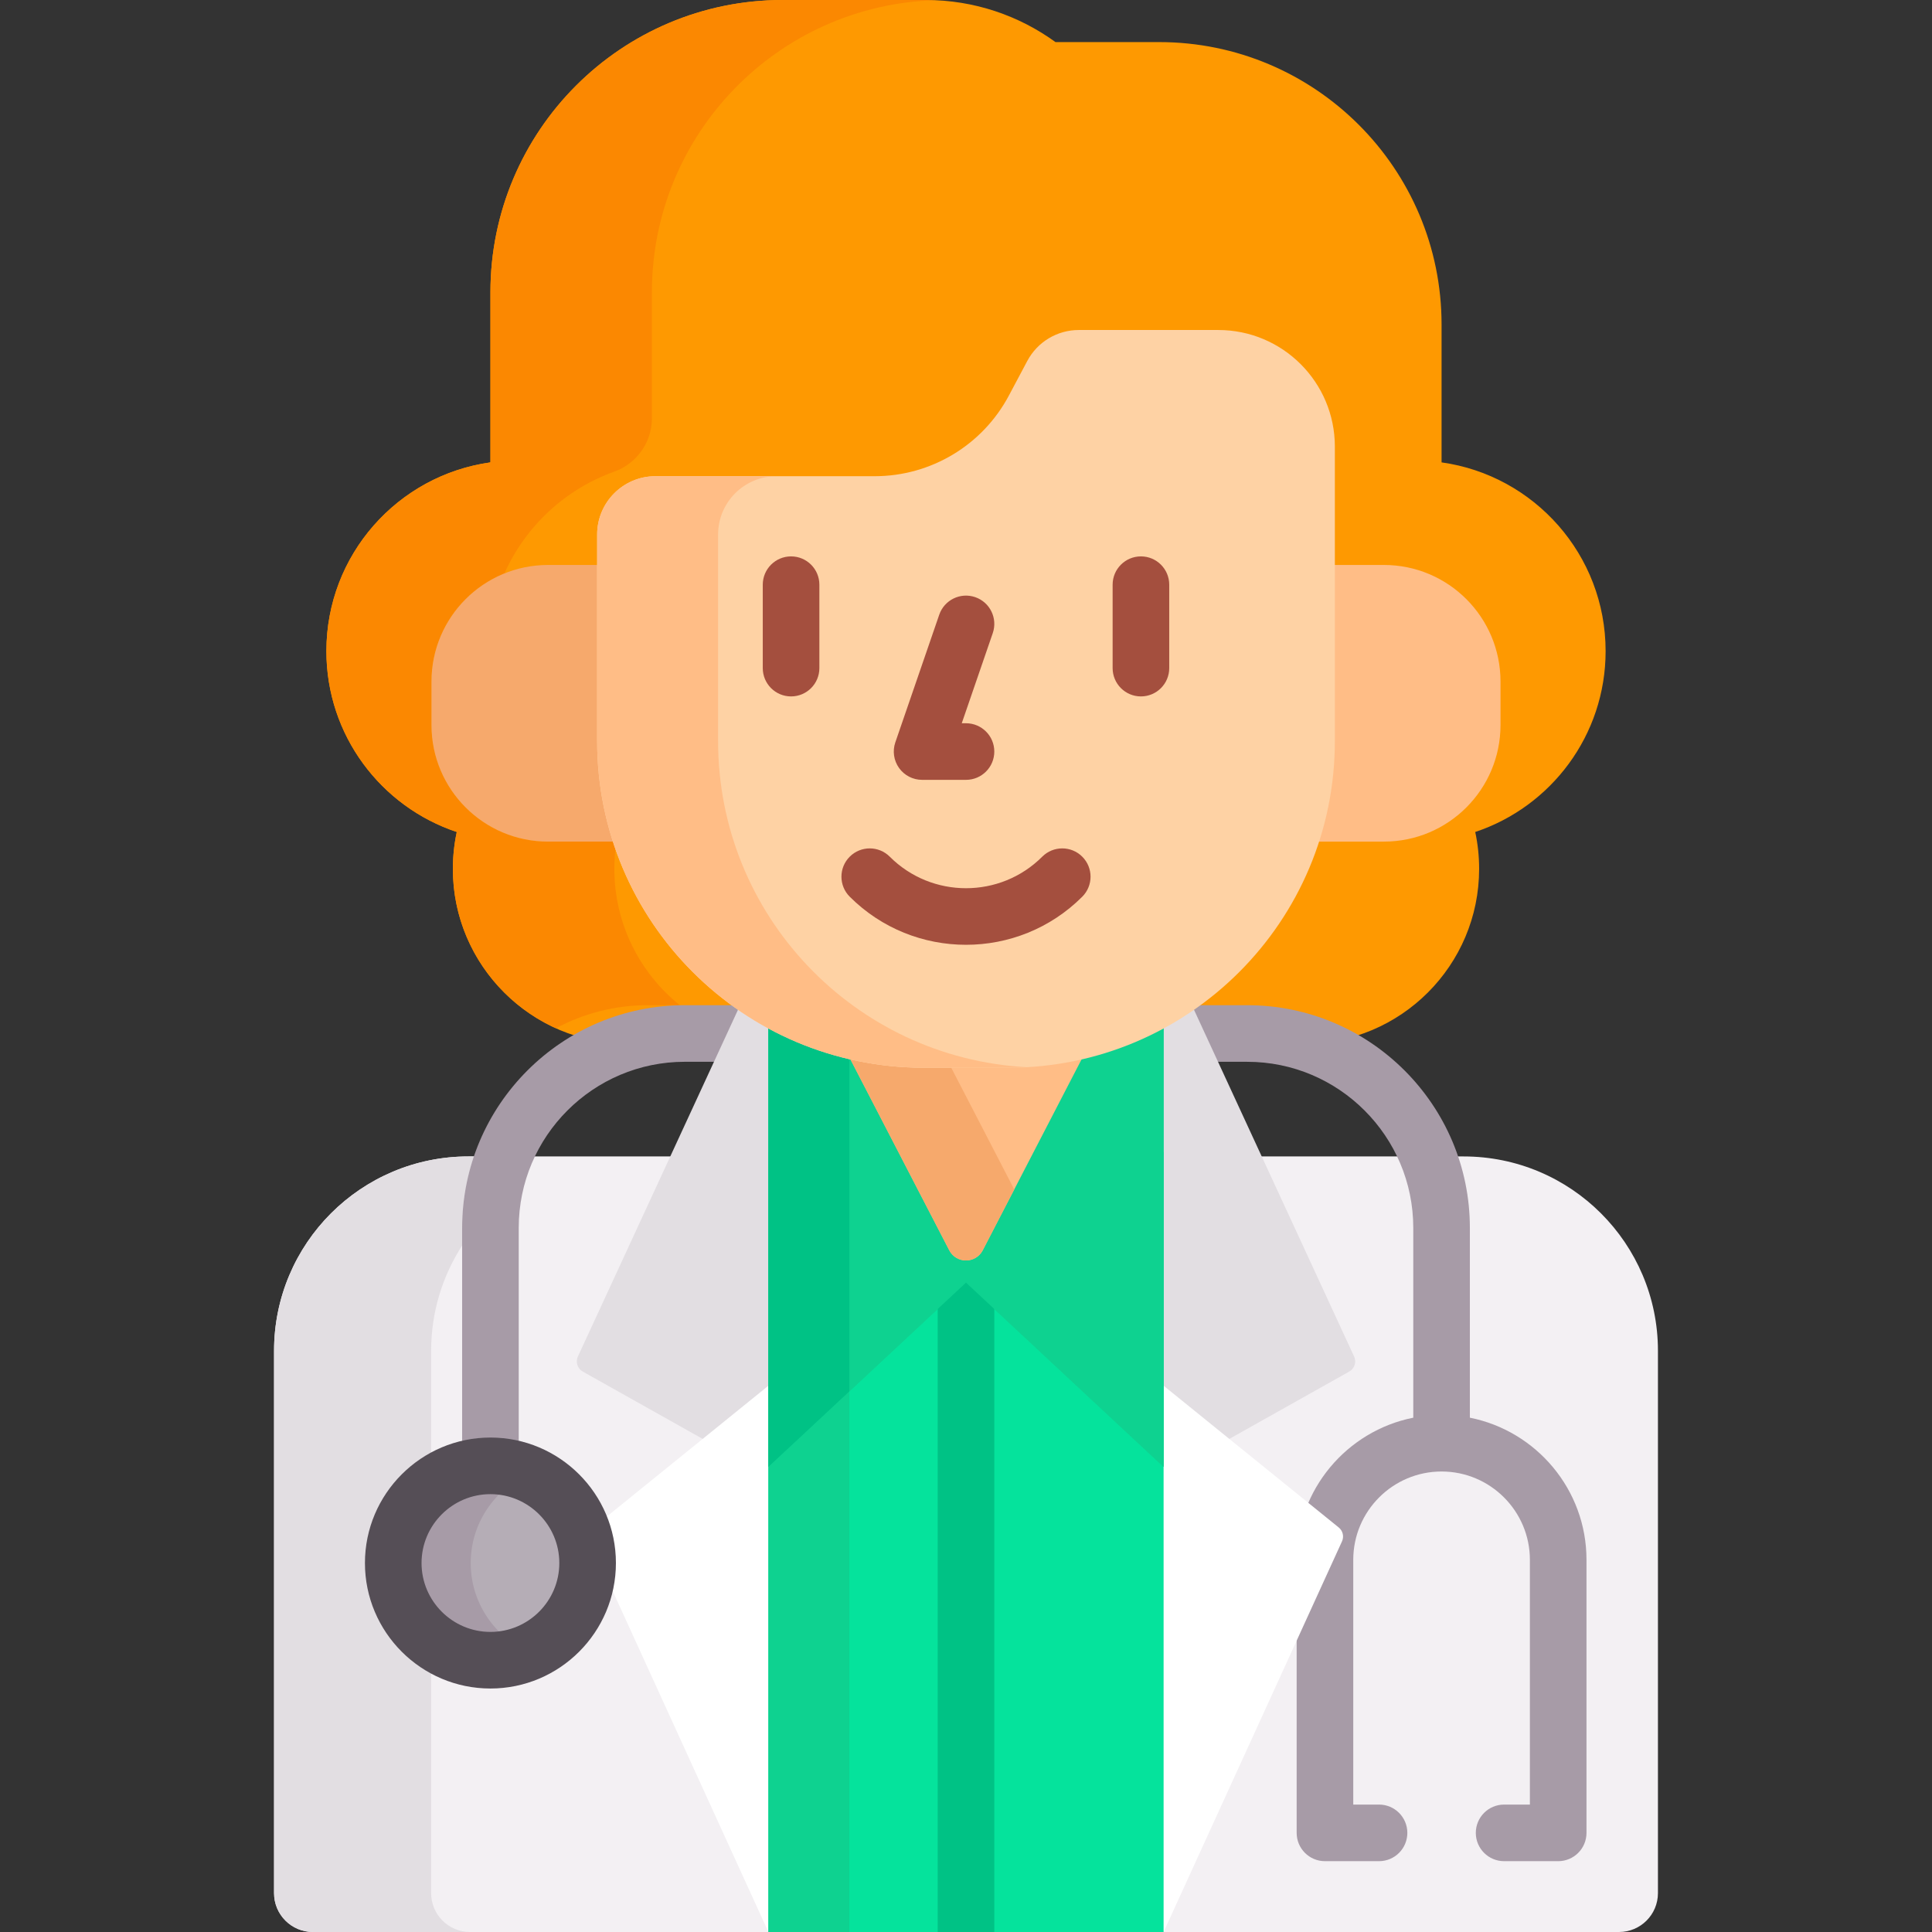 <svg id="Capa_1" enable-background="new 0 0 512 512" height="512" viewBox="0 0 512 512" width="512" xmlns="http://www.w3.org/2000/svg"><rect x="0" y="0" width="512" height="512" fill="#333333" stroke="none"/><g><path d="m425.504 172.555c0-25.508-18.909-46.589-43.473-50.019v-36.516c0-41.348-33.519-74.867-74.867-74.867h-27.451c-9.661-7.009-21.536-11.153-34.384-11.153h-37.899c-42.781 0-77.461 34.681-77.461 77.461v45.075c-24.564 3.429-43.473 24.51-43.473 50.019 0 22.32 14.481 41.245 34.555 47.929-.676 3.147-1.034 6.412-1.034 9.761 0 25.603 20.755 46.358 46.358 46.358 11.047 0 21.176-3.881 29.137-10.334-21.913-15.504-36.261-41.026-36.261-69.851v-54.768c0-7.969 6.483-14.453 14.453-14.453h58.108c15.291 0 29.249-8.387 36.429-21.887l4.887-9.189c2.515-4.729 7.404-7.667 12.761-7.667h36.957c16.49 0 29.905 13.416 29.905 29.906v78.059c0 28.831-14.354 54.358-36.274 69.861 7.963 6.453 18.102 10.324 29.15 10.324 25.603 0 46.358-20.755 46.358-46.358 0-3.349-.358-6.614-1.034-9.761 20.073-6.684 34.553-25.61 34.553-47.93z" fill="#fe9901"/><path d="m120.199 234.402c1.492 16.964 12.28 31.344 27.134 38.089 7.25-3.891 15.528-6.105 24.316-6.105h8.505c-10.573-8.494-17.346-21.522-17.346-36.141 0-2.454.196-4.861.565-7.211h-18.118c-17.069 0-30.906-13.837-30.906-30.905v-11.502c0-12.969 7.991-24.064 19.315-28.65 5.588-12.504 16.104-22.322 29.085-26.976 5.986-2.146 10.01-7.778 10.01-14.138v-33.402c0-42.002 33.435-76.172 75.139-77.403-.851-.036-1.707-.058-2.569-.058h-37.899c-42.781 0-77.461 34.681-77.461 77.461v45.075c-24.564 3.429-43.473 24.51-43.473 50.019 0 22.32 14.481 41.245 34.555 47.929-.954 4.436-1.275 9.107-.852 13.918z" fill="#fb8801"/><g><path d="m429.07 512h-346.14c-5.69 0-10.302-4.612-10.302-10.302v-143.72c0-28.448 23.061-51.509 51.509-51.509h263.726c28.448 0 51.509 23.061 51.509 51.509v143.72c0 5.69-4.612 10.302-10.302 10.302z" fill="#f3f0f3"/></g><g><path d="m114.256 501.698v-143.72c0-10.281 3.024-19.849 8.213-27.889v-4.695c0-6.619 1.112-12.98 3.131-18.926h-1.463c-28.448 0-51.509 23.061-51.509 51.509v143.72c0 5.69 4.612 10.302 10.302 10.302h41.628c-5.69.001-10.302-4.611-10.302-10.301z" fill="#e2dee2"/></g><g fill="#a79ba7"><path d="m190.312 281.386 6.529-14.14-.69-.479c-.18-.125-.355-.256-.534-.382h-14.139c-32.537 0-59.009 26.471-59.009 59.009v57.459c2.408-.576 4.918-.89 7.5-.89s5.092.314 7.5.89v-57.459c0-24.267 19.742-44.009 44.009-44.009h8.834z"/><path d="m389.531 375.701v-50.306c0-32.538-26.472-59.009-59.009-59.009h-14.139c-.179.126-.354.257-.534.382l-.69.479 6.529 14.14h8.835c24.267 0 44.009 19.742 44.009 44.009v50.306c-17.598 3.498-30.905 19.055-30.905 37.665v72.364c0 4.142 3.357 7.5 7.5 7.5h14.333c4.143 0 7.5-3.358 7.5-7.5s-3.357-7.5-7.5-7.5h-6.833v-64.864c0-12.906 10.5-23.405 23.405-23.405s23.405 10.5 23.405 23.405v64.864h-6.833c-4.143 0-7.5 3.358-7.5 7.5s3.357 7.5 7.5 7.5h14.333c4.143 0 7.5-3.358 7.5-7.5v-72.364c-.001-18.611-13.308-34.167-30.906-37.666z"/></g><g fill="#e2dee2"><path d="m204.634 271.9c-2.977-1.592-5.855-3.347-8.611-5.266l-42.874 92.856c-.676 1.464-.113 3.201 1.293 3.99l50.193 28.186v-119.766z"/><path d="m358.851 359.49-42.874-92.856c-2.756 1.92-5.634 3.675-8.611 5.266v119.766l50.193-28.186c1.405-.789 1.968-2.527 1.292-3.99z"/></g><g fill="#fff"><path d="m204.634 366.421-47.409 38.374c-1.096.887-1.453 2.404-.867 3.686l47.276 103.519 1-3z"/><path d="m354.775 404.795-47.409-38.374v142.579l1 3 47.276-103.519c.586-1.282.229-2.799-.867-3.686z"/></g><g><g><circle cx="129.969" cy="414.219" fill="#b5adb6" r="25.754"/></g><g><path d="m124.745 414.219c0-10.574 6.375-19.655 15.489-23.622-3.146-1.369-6.616-2.133-10.265-2.133-14.224 0-25.755 11.531-25.755 25.754 0 14.224 11.531 25.755 25.755 25.755 3.65 0 7.119-.764 10.265-2.133-9.114-3.965-15.489-13.046-15.489-23.621z" fill="#a79ba7"/></g><g><path d="m129.969 447.474c-18.337 0-33.255-14.918-33.255-33.254s14.918-33.254 33.255-33.254 33.255 14.918 33.255 33.254-14.918 33.254-33.255 33.254zm0-51.509c-10.065 0-18.255 8.189-18.255 18.254s8.189 18.254 18.255 18.254 18.255-8.189 18.255-18.254-8.19-18.254-18.255-18.254z" fill="#554e56"/></g></g><g><path d="m203.634 305.306h104.732v206.694h-104.732z" fill="#05e39c"/></g><path d="m203.634 388.743v-.001 123.258h21.46v-143.269z" fill="#0ed290"/><path d="m267.215 281.954h-22.43c-14.909 0-28.934-3.843-41.151-10.577v117.366l52.366-48.832 52.366 48.832v-117.366c-12.218 6.734-26.242 10.577-41.151 10.577z" fill="#0ed290"/><path d="m256 338.543-7.5 6.994v166.463h15v-166.463z" fill="#00c285"/><path d="m267.215 281.954h-22.43c-14.909 0-28.934-3.843-41.151-10.577v117.366l52.366-48.832 52.366 48.832v-117.366c-12.218 6.734-26.242 10.577-41.151 10.577z" fill="#0ed290"/><g><path d="m203.634 272.559v116.184l21.461-20.012v-88.055c-7.582-1.765-14.79-4.504-21.461-8.117z" fill="#00c285"/></g><path d="m267.215 281.954h-22.43c-6.897 0-13.597-.842-20.025-2.391l26.799 51.77c1.865 3.602 7.016 3.602 8.881 0l26.799-51.77c-6.427 1.548-13.128 2.391-20.024 2.391z" fill="#ffbd86"/><path d="m244.785 282.954c-6.679 0-13.172-.782-19.416-2.214l26.19 50.594c1.865 3.602 7.016 3.602 8.881 0l8.345-16.12-16.7-32.26z" fill="#f6a96c"/><g><path d="m159.25 196.418v-46.697h-13.994c-17.069 0-30.906 13.837-30.906 30.905v11.502c0 17.069 13.837 30.905 30.906 30.905h18.256c-2.753-8.382-4.262-17.323-4.262-26.615z" fill="#f6a96c"/><path d="m366.744 149.722h-13.994v46.697c0 9.292-1.509 18.233-4.262 26.616h18.256c17.069 0 30.906-13.837 30.906-30.905v-11.502c0-17.069-13.837-30.906-30.906-30.906z" fill="#ffbd86"/></g><g><path d="m272.244 95.651-4.887 9.19c-6.989 13.143-20.66 21.357-35.546 21.357h-58.108c-8.534 0-15.453 6.918-15.453 15.453v54.768c0 47.792 38.743 86.535 86.535 86.535h22.43c47.792 0 86.535-38.743 86.535-86.535v-78.059c0-17.069-13.837-30.905-30.905-30.905h-36.957c-5.714-.001-10.961 3.151-13.644 8.196z" fill="#fed2a4"/></g><g><g><path d="m190.303 196.418v-54.768c0-8.534 6.919-15.453 15.453-15.453h-32.053c-8.534 0-15.453 6.918-15.453 15.453v54.768c0 47.792 38.743 86.535 86.535 86.535h22.43c1.615 0 3.218-.052 4.812-.14-45.553-2.497-81.724-40.218-81.724-86.395z" fill="#ffbd86"/></g></g><g><g><path d="m209.642 184.558c-4.143 0-7.5-3.358-7.5-7.5v-22.11c0-4.142 3.357-7.5 7.5-7.5s7.5 3.358 7.5 7.5v22.11c0 4.142-3.358 7.5-7.5 7.5z" fill="#a44f3e"/></g><g><path d="m302.358 184.558c-4.143 0-7.5-3.358-7.5-7.5v-22.11c0-4.142 3.357-7.5 7.5-7.5s7.5 3.358 7.5 7.5v22.11c0 4.142-3.357 7.5-7.5 7.5z" fill="#a44f3e"/></g></g><g><path d="m256 206.668h-11.637c-2.424 0-4.697-1.171-6.105-3.144-1.407-1.973-1.775-4.504-.986-6.796l11.637-33.824c1.348-3.916 5.615-6.001 9.531-4.652 3.917 1.347 6 5.615 4.652 9.532l-8.217 23.884h1.125c4.143 0 7.5 3.358 7.5 7.5s-3.357 7.5-7.5 7.5z" fill="#a44f3e"/></g><g><path d="m256 250.379c-11.158 0-22.317-4.248-30.813-12.743-2.929-2.929-2.929-7.678 0-10.606 2.93-2.929 7.678-2.929 10.607 0 11.141 11.142 29.27 11.142 40.41 0 2.93-2.929 7.678-2.929 10.607 0s2.929 7.678 0 10.606c-8.494 8.495-19.653 12.743-30.811 12.743z" fill="#a44f3e"/></g></g></svg>